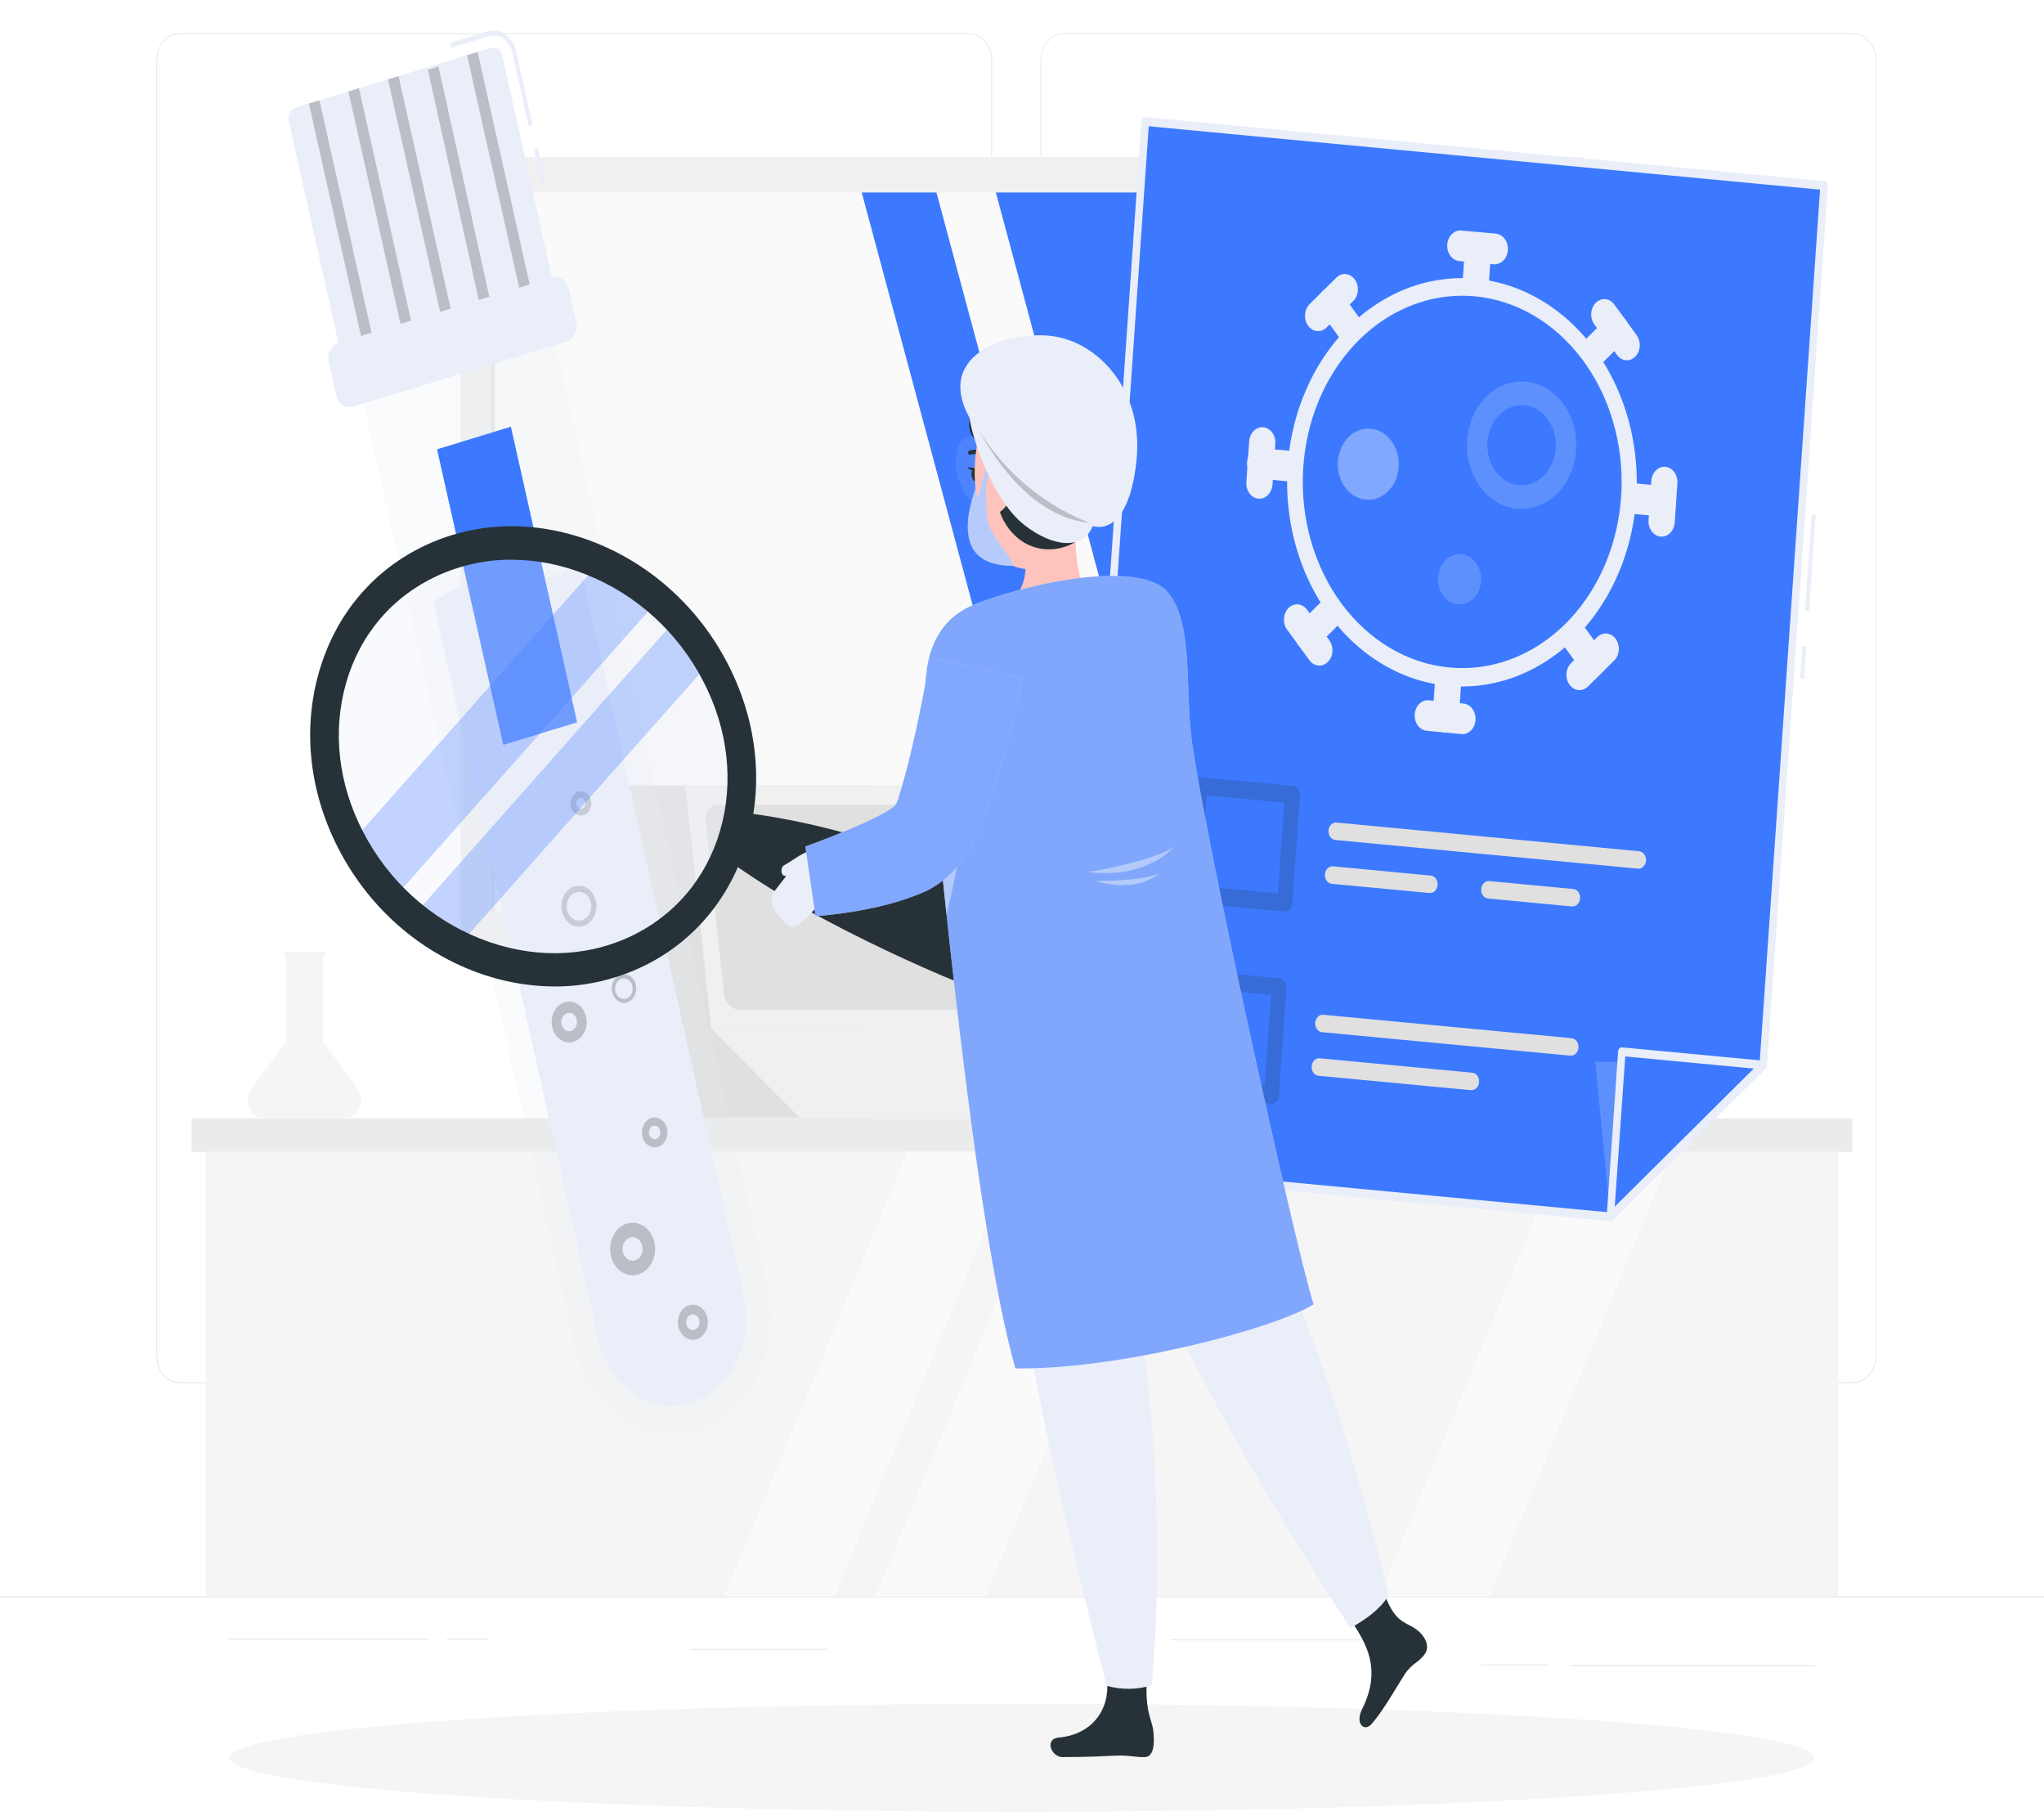 <svg width="430" height="382" viewBox="0 0 430 382" fill="none" xmlns="http://www.w3.org/2000/svg">
<path d="M430 335.779H0V336.031H430V335.779Z" fill="#EBEBEB"/>
<path d="M381.746 350.251H330.24V350.503H381.746V350.251Z" fill="#EBEBEB"/>
<path d="M291.454 344.818H246.244V345.07H291.454V344.818Z" fill="#EBEBEB"/>
<path d="M325.587 350.131H311.526V350.383H325.587V350.131Z" fill="#EBEBEB"/>
<path d="M90.111 344.697H48.255V344.949H90.111V344.697Z" fill="#EBEBEB"/>
<path d="M102.899 344.697H93.929V344.949H102.899V344.697Z" fill="#EBEBEB"/>
<path d="M174.004 346.856H145.065V347.108H174.004V346.856Z" fill="#EBEBEB"/>
<path d="M203.82 290.987H37.763C36.462 290.985 35.215 290.379 34.296 289.304C33.377 288.229 32.861 286.772 32.861 285.253V12.656C32.872 11.146 33.393 9.702 34.311 8.638C35.229 7.573 36.469 6.975 37.763 6.972H203.82C205.122 6.972 206.371 7.576 207.292 8.652C208.213 9.727 208.731 11.186 208.731 12.707V285.253C208.731 286.774 208.213 288.232 207.292 289.308C206.371 290.383 205.122 290.987 203.82 290.987ZM37.763 7.173C36.519 7.176 35.327 7.755 34.448 8.783C33.569 9.811 33.075 11.204 33.075 12.656V285.253C33.075 286.706 33.569 288.099 34.448 289.127C35.327 290.155 36.519 290.734 37.763 290.736H203.82C205.065 290.734 206.258 290.155 207.138 289.127C208.018 288.1 208.513 286.706 208.516 285.253V12.656C208.513 11.203 208.018 9.81 207.138 8.782C206.258 7.754 205.065 7.176 203.82 7.173H37.763Z" fill="#EBEBEB"/>
<path d="M389.847 290.987H223.781C222.479 290.985 221.231 290.38 220.311 289.305C219.39 288.23 218.872 286.773 218.87 285.253V12.656C218.884 11.145 219.407 9.701 220.326 8.637C221.245 7.573 222.486 6.975 223.781 6.972H389.847C391.139 6.977 392.377 7.577 393.293 8.641C394.209 9.705 394.729 11.148 394.74 12.656V285.253C394.74 286.77 394.225 288.226 393.308 289.301C392.391 290.376 391.146 290.982 389.847 290.987ZM223.781 7.173C222.536 7.176 221.343 7.754 220.463 8.782C219.583 9.81 219.087 11.203 219.085 12.656V285.253C219.087 286.706 219.583 288.1 220.463 289.127C221.343 290.155 222.536 290.734 223.781 290.736H389.847C391.091 290.734 392.284 290.155 393.164 289.127C394.045 288.1 394.54 286.706 394.542 285.253V12.656C394.54 11.203 394.045 9.81 393.164 8.782C392.284 7.754 391.091 7.176 389.847 7.173H223.781Z" fill="#EBEBEB"/>
<path d="M389.675 235.249H40.326V242.299H389.675V235.249Z" fill="#EBEBEB"/>
<path d="M96.905 199.426L333.087 199.426V33.034L96.905 33.034L96.905 199.426Z" fill="#F0F0F0"/>
<path d="M326.705 191.974V40.485L103.286 40.485V191.974L326.705 191.974Z" fill="#FAFAFA"/>
<path d="M290.525 191.974L249.813 40.485H209.496L250.208 191.974H290.525Z" fill="#3C79FF"/>
<path d="M237.713 191.974L197 40.485H181.28L221.992 191.974H237.713Z" fill="#3C79FF"/>
<path d="M104.103 191.974L104.103 40.485H103.295L103.295 191.974H104.103Z" fill="#E6E6E6"/>
<path d="M386.708 242.299H43.284V335.779H386.708V242.299Z" fill="#F5F5F5"/>
<path d="M245.805 242.299H222.68L184.195 335.779H207.32L245.805 242.299Z" fill="#FAFAFA"/>
<path d="M351.809 242.299H328.683L290.198 335.779H313.324L351.809 242.299Z" fill="#FAFAFA"/>
<path d="M213.994 242.299H190.868L152.392 335.779H175.517L213.994 242.299Z" fill="#FAFAFA"/>
<path d="M75.181 228.922L67.94 219.13V201.454C68.081 201.449 68.214 201.38 68.312 201.262C68.41 201.144 68.465 200.986 68.465 200.821C68.465 200.651 68.407 200.488 68.303 200.367C68.2 200.246 68.06 200.179 67.914 200.179H60.2C60.054 200.179 59.914 200.246 59.811 200.367C59.708 200.488 59.65 200.651 59.65 200.821C59.65 200.986 59.704 201.144 59.802 201.262C59.9 201.38 60.034 201.449 60.174 201.454V219.13L52.959 228.922C52.55 229.474 52.285 230.153 52.197 230.876C52.108 231.599 52.2 232.337 52.462 233.001C52.723 233.665 53.142 234.227 53.669 234.621C54.197 235.014 54.81 235.221 55.436 235.219H72.704C73.33 235.221 73.943 235.014 74.471 234.621C74.998 234.227 75.417 233.665 75.678 233.001C75.94 232.337 76.032 231.599 75.944 230.876C75.855 230.153 75.591 229.474 75.181 228.922Z" fill="#F5F5F5"/>
<path d="M259.599 228.922L252.358 219.1V181.941C252.504 181.941 252.644 181.873 252.747 181.753C252.851 181.632 252.909 181.468 252.909 181.298C252.909 181.128 252.851 180.964 252.747 180.844C252.644 180.723 252.504 180.655 252.358 180.655H244.678C244.533 180.655 244.393 180.723 244.289 180.844C244.186 180.964 244.128 181.128 244.128 181.298C244.128 181.468 244.186 181.632 244.289 181.753C244.393 181.873 244.533 181.941 244.678 181.941V219.1L237.36 228.922C236.95 229.474 236.686 230.153 236.598 230.876C236.51 231.6 236.602 232.337 236.863 233.001C237.124 233.665 237.543 234.227 238.071 234.621C238.598 235.014 239.211 235.221 239.837 235.219H257.14C257.764 235.218 258.375 235.007 258.9 234.612C259.424 234.218 259.841 233.655 260.1 232.992C260.359 232.329 260.45 231.593 260.361 230.871C260.272 230.15 260.008 229.473 259.599 228.922Z" fill="#F5F5F5"/>
<path d="M183.188 235.199H123.264L127.994 165.209H183.188V235.199Z" fill="#E0E0E0"/>
<path d="M209.565 216.429H149.64L144.205 165.209H204.13L209.565 216.429Z" fill="#F0F0F0"/>
<path d="M209.565 216.429H149.64L168.354 235.249H228.278L209.565 216.429Z" fill="#F0F0F0"/>
<path d="M152.289 208.997L148.436 172.681C148.376 172.251 148.399 171.81 148.502 171.391C148.605 170.972 148.787 170.585 149.033 170.257C149.28 169.93 149.586 169.67 149.928 169.497C150.271 169.324 150.643 169.242 151.016 169.257H198.204C199.01 169.286 199.781 169.645 200.383 170.271C200.985 170.897 201.379 171.75 201.498 172.681L205.351 209.027C205.409 209.456 205.386 209.896 205.282 210.314C205.178 210.732 204.996 211.118 204.75 211.444C204.503 211.77 204.198 212.029 203.856 212.201C203.514 212.374 203.143 212.456 202.771 212.441H155.583C154.774 212.411 154.001 212.049 153.399 211.419C152.797 210.789 152.404 209.931 152.289 208.997Z" fill="#E0E0E0"/>
<path d="M310.323 235.199H359.833L355.928 177.392H310.323V235.199Z" fill="#E0E0E0"/>
<path d="M288.539 219.703H338.04L342.538 177.392H293.028L288.539 219.703Z" fill="#F0F0F0"/>
<path d="M288.538 219.703H338.04L322.586 235.249H273.076L288.538 219.703Z" fill="#F0F0F0"/>
<path d="M335.856 213.566L339.047 183.528C339.095 183.173 339.075 182.811 338.99 182.466C338.904 182.122 338.755 181.803 338.552 181.534C338.349 181.264 338.098 181.05 337.816 180.907C337.535 180.764 337.229 180.695 336.922 180.706H297.939C297.273 180.726 296.636 181.021 296.138 181.537C295.641 182.053 295.316 182.759 295.221 183.528L292.03 213.566C291.982 213.92 292.001 214.281 292.086 214.625C292.171 214.969 292.32 215.287 292.522 215.556C292.724 215.825 292.974 216.04 293.255 216.183C293.535 216.327 293.84 216.397 294.146 216.388H333.138C333.804 216.368 334.441 216.073 334.939 215.557C335.436 215.041 335.761 214.335 335.856 213.566Z" fill="#E0E0E0"/>
<path d="M215 381.133C307.091 381.133 381.745 376.043 381.745 369.765C381.745 363.486 307.091 358.396 215 358.396C122.909 358.396 48.255 363.486 48.255 369.765C48.255 376.043 122.909 381.133 215 381.133Z" fill="#F5F5F5"/>
<path opacity="0.2" d="M74.82 77.595L120.968 283.476C122.386 289.736 125.869 295.086 130.655 298.356C135.441 301.627 141.141 302.552 146.51 300.93C151.87 299.274 156.452 295.206 159.252 289.617C162.053 284.028 162.845 277.372 161.456 271.103L115.309 65.222L74.82 77.595Z" fill="#E9EEF9"/>
<path d="M145.202 295.105C141.158 296.335 136.86 295.642 133.252 293.177C129.644 290.713 127.021 286.679 125.956 281.959L91.16 126.594C91.16 126.594 98.203 120.98 106.416 121.934C111.752 122.38 117.104 121.376 122.051 119.001L156.451 272.659C157.499 277.377 156.904 282.388 154.796 286.595C152.688 290.801 149.238 293.861 145.202 295.105Z" fill="#E9EEF9"/>
<path opacity="0.2" d="M123.427 214.982C123.427 215.834 123.211 216.667 122.805 217.376C122.4 218.084 121.824 218.637 121.15 218.963C120.475 219.289 119.734 219.374 119.018 219.208C118.302 219.042 117.645 218.631 117.129 218.029C116.613 217.426 116.262 216.659 116.119 215.823C115.977 214.987 116.05 214.121 116.329 213.334C116.608 212.546 117.081 211.873 117.688 211.4C118.295 210.927 119.008 210.674 119.738 210.674C120.716 210.676 121.653 211.131 122.344 211.939C123.035 212.746 123.425 213.84 123.427 214.982Z" fill="black"/>
<path d="M121.389 214.982C121.391 215.364 121.295 215.738 121.115 216.056C120.935 216.375 120.677 216.623 120.376 216.771C120.074 216.918 119.742 216.958 119.421 216.885C119.1 216.811 118.805 216.629 118.573 216.359C118.342 216.09 118.183 215.746 118.119 215.372C118.055 214.998 118.087 214.61 118.212 214.257C118.336 213.904 118.548 213.602 118.82 213.39C119.091 213.177 119.411 213.064 119.738 213.064C120.174 213.064 120.593 213.266 120.902 213.625C121.212 213.985 121.387 214.473 121.389 214.982Z" fill="#E9EEF9"/>
<path opacity="0.2" d="M124.39 168.996C124.392 169.503 124.265 170 124.024 170.422C123.784 170.845 123.442 171.175 123.041 171.37C122.64 171.565 122.198 171.617 121.772 171.518C121.345 171.42 120.954 171.175 120.647 170.817C120.339 170.458 120.13 170.001 120.046 169.503C119.962 169.005 120.006 168.489 120.173 168.021C120.34 167.553 120.622 167.153 120.984 166.872C121.346 166.592 121.772 166.443 122.206 166.445C122.785 166.447 123.339 166.717 123.748 167.195C124.157 167.673 124.388 168.32 124.39 168.996Z" fill="black"/>
<path d="M123.178 168.996C123.179 169.223 123.123 169.446 123.016 169.636C122.909 169.825 122.756 169.974 122.576 170.062C122.397 170.149 122.199 170.173 122.008 170.129C121.817 170.085 121.642 169.976 121.504 169.815C121.366 169.655 121.273 169.45 121.235 169.227C121.198 169.004 121.218 168.773 121.293 168.563C121.368 168.353 121.495 168.175 121.658 168.05C121.821 167.925 122.011 167.859 122.206 167.861C122.463 167.864 122.709 167.984 122.891 168.196C123.072 168.408 123.175 168.696 123.178 168.996Z" fill="#E9EEF9"/>
<path opacity="0.2" d="M133.085 268.261C135.697 268.261 137.815 265.788 137.815 262.737C137.815 259.686 135.697 257.213 133.085 257.213C130.473 257.213 128.355 259.686 128.355 262.737C128.355 265.788 130.473 268.261 133.085 268.261Z" fill="black"/>
<path d="M133.085 265.207C134.254 265.207 135.201 264.101 135.201 262.737C135.201 261.372 134.254 260.266 133.085 260.266C131.917 260.266 130.969 261.372 130.969 262.737C130.969 264.101 131.917 265.207 133.085 265.207Z" fill="#E9EEF9"/>
<path opacity="0.2" d="M137.729 241.355C139.216 241.355 140.421 239.948 140.421 238.212C140.421 236.476 139.216 235.068 137.729 235.068C136.242 235.068 135.037 236.476 135.037 238.212C135.037 239.948 136.242 241.355 137.729 241.355Z" fill="black"/>
<path d="M138.924 238.212C138.924 238.49 138.854 238.762 138.721 238.994C138.588 239.225 138.4 239.406 138.179 239.512C137.959 239.618 137.716 239.645 137.482 239.59C137.249 239.535 137.034 239.4 136.866 239.202C136.698 239.005 136.584 238.753 136.539 238.48C136.493 238.206 136.518 237.923 136.611 237.667C136.703 237.41 136.859 237.191 137.058 237.038C137.257 236.884 137.491 236.804 137.729 236.806C138.047 236.808 138.351 236.958 138.575 237.221C138.799 237.484 138.924 237.841 138.924 238.212Z" fill="#E9EEF9"/>
<path opacity="0.2" d="M145.761 281.829C147.505 281.829 148.918 280.178 148.918 278.143C148.918 276.107 147.505 274.457 145.761 274.457C144.018 274.457 142.605 276.107 142.605 278.143C142.605 280.178 144.018 281.829 145.761 281.829Z" fill="black"/>
<path d="M147.172 278.133C147.172 278.459 147.089 278.777 146.934 279.048C146.779 279.319 146.559 279.53 146.301 279.655C146.043 279.779 145.76 279.812 145.486 279.748C145.212 279.685 144.961 279.528 144.764 279.298C144.567 279.067 144.432 278.774 144.378 278.454C144.324 278.135 144.351 277.804 144.458 277.503C144.565 277.202 144.746 276.944 144.978 276.763C145.21 276.582 145.482 276.486 145.761 276.486C146.135 276.486 146.494 276.659 146.759 276.968C147.023 277.277 147.172 277.696 147.172 278.133Z" fill="#E9EEF9"/>
<path opacity="0.2" d="M125.474 190.628C125.474 191.48 125.258 192.313 124.852 193.022C124.447 193.73 123.871 194.283 123.196 194.609C122.522 194.935 121.78 195.02 121.065 194.854C120.349 194.688 119.692 194.277 119.176 193.675C118.66 193.072 118.308 192.305 118.166 191.469C118.024 190.633 118.097 189.767 118.376 188.979C118.655 188.192 119.128 187.519 119.735 187.046C120.341 186.573 121.055 186.32 121.784 186.32C122.763 186.32 123.701 186.774 124.393 187.582C125.085 188.39 125.474 189.486 125.474 190.628Z" fill="black"/>
<path d="M124.39 190.628C124.39 191.224 124.239 191.807 123.956 192.302C123.672 192.797 123.269 193.184 122.798 193.412C122.326 193.64 121.807 193.699 121.307 193.583C120.807 193.467 120.347 193.18 119.986 192.759C119.625 192.337 119.379 191.8 119.28 191.216C119.18 190.631 119.231 190.026 119.427 189.475C119.622 188.925 119.953 188.454 120.377 188.123C120.801 187.792 121.3 187.615 121.81 187.615C122.495 187.615 123.151 187.933 123.635 188.498C124.119 189.063 124.39 189.829 124.39 190.628Z" fill="#E9EEF9"/>
<path opacity="0.2" d="M133.85 207.942C133.85 208.538 133.699 209.12 133.416 209.616C133.132 210.111 132.729 210.498 132.258 210.726C131.786 210.954 131.268 211.013 130.767 210.897C130.267 210.781 129.807 210.494 129.446 210.073C129.085 209.651 128.84 209.114 128.74 208.53C128.64 207.945 128.692 207.34 128.887 206.789C129.082 206.239 129.413 205.768 129.837 205.437C130.261 205.106 130.76 204.929 131.27 204.929C131.955 204.929 132.611 205.247 133.095 205.812C133.579 206.377 133.85 207.143 133.85 207.942Z" fill="black"/>
<path d="M133.085 207.942C133.092 208.371 132.989 208.792 132.79 209.153C132.591 209.513 132.305 209.796 131.968 209.966C131.63 210.135 131.258 210.184 130.897 210.105C130.536 210.026 130.203 209.824 129.941 209.524C129.679 209.223 129.5 208.839 129.425 208.419C129.351 207.999 129.386 207.563 129.525 207.166C129.663 206.769 129.9 206.429 130.205 206.19C130.51 205.951 130.869 205.823 131.236 205.823C131.72 205.823 132.186 206.045 132.531 206.441C132.877 206.838 133.076 207.377 133.085 207.942Z" fill="#E9EEF9"/>
<path d="M107.477 89.764L91.944 94.513L105.883 156.692L121.416 151.944L107.477 89.764Z" fill="#3C79FF"/>
<path d="M113.141 31.087L112.309 31.341L113.959 38.705L114.791 38.451L113.141 31.087Z" fill="#E9EEF9"/>
<path d="M111.25 26.596L107.758 11.04C107.53 10.02 107.019 9.116 106.305 8.471C105.591 7.826 104.713 7.476 103.811 7.474C103.459 7.473 103.109 7.527 102.77 7.635L94.918 10.035L94.703 9.031L102.555 6.631C102.965 6.503 103.387 6.438 103.811 6.44C104.904 6.441 105.967 6.865 106.832 7.647C107.697 8.428 108.316 9.522 108.592 10.758L112.032 26.315L111.25 26.596Z" fill="#E9EEF9"/>
<path d="M62.135 22.646L103.317 10.056C103.811 9.913 104.333 10.003 104.77 10.307C105.207 10.61 105.525 11.103 105.654 11.677L116.925 61.956L71.999 75.69L60.728 25.412C60.663 25.122 60.648 24.82 60.683 24.524C60.719 24.228 60.805 23.943 60.936 23.685C61.067 23.428 61.24 23.204 61.446 23.025C61.652 22.847 61.886 22.718 62.135 22.646Z" fill="#E9EEF9"/>
<path opacity="0.2" d="M83.841 16L81.619 16.679L93.38 69.143L95.602 68.464L83.841 16Z" fill="black"/>
<path opacity="0.2" d="M92.245 13.995L90.017 14.665L101.627 67.27L103.855 66.6L92.245 13.995Z" fill="black"/>
<path opacity="0.2" d="M100.471 10.925L98.25 11.604L110.011 64.069L112.232 63.389L100.471 10.925Z" fill="black"/>
<path opacity="0.2" d="M75.512 18.55L73.291 19.23L85.052 71.694L87.273 71.014L75.512 18.55Z" fill="black"/>
<path opacity="0.2" d="M67.204 21.097L64.982 21.776L76.743 74.24L78.965 73.561L67.204 21.097Z" fill="black"/>
<path d="M116.161 58.382L71.226 72.119C69.696 72.587 68.781 74.414 69.181 76.201L70.743 83.167C71.143 84.954 72.708 86.023 74.238 85.555L119.173 71.819C120.703 71.351 121.619 69.523 121.218 67.736L119.656 60.77C119.256 58.983 117.691 57.914 116.161 58.382Z" fill="#E9EEF9"/>
<path d="M379.175 135.884L378.705 142.671L379.562 142.752L380.032 135.965L379.175 135.884Z" fill="#E9EEF9"/>
<path d="M381.119 108.337L379.724 128.488L380.581 128.569L381.976 108.418L381.119 108.337Z" fill="#E9EEF9"/>
<path d="M240.929 25.572L225.716 245.302L338.789 255.968L370.935 224.051L383.741 39.05L240.929 25.572Z" fill="#3C79FF"/>
<path d="M338.789 256.892H338.72L225.656 246.216C225.551 246.207 225.449 246.174 225.356 246.119C225.263 246.063 225.18 245.986 225.112 245.892C225.045 245.799 224.994 245.69 224.964 245.573C224.933 245.457 224.922 245.334 224.933 245.212L240.138 25.502C240.147 25.38 240.176 25.262 240.224 25.154C240.272 25.045 240.338 24.949 240.417 24.871C240.497 24.792 240.59 24.733 240.69 24.697C240.789 24.66 240.894 24.647 240.998 24.658L383.801 38.106C383.905 38.114 384.007 38.148 384.101 38.203C384.194 38.259 384.277 38.336 384.344 38.429C384.411 38.523 384.462 38.632 384.493 38.748C384.524 38.865 384.534 38.988 384.523 39.11L371.718 224.102C371.711 224.222 371.683 224.339 371.635 224.446C371.588 224.553 371.523 224.648 371.443 224.724L339.296 256.651C339.158 256.801 338.977 256.886 338.789 256.892ZM226.567 244.459L338.522 255.034L370.179 223.599L382.889 39.893L241.66 26.566L226.567 244.459Z" fill="#E9EEF9"/>
<path opacity="0.2" d="M335.589 223.318L338.788 255.968L370.935 224.051L335.589 223.318Z" fill="#E9EEF9"/>
<path d="M341.188 221.239L338.788 255.968L370.935 224.051L341.188 221.239Z" fill="#3C79FF"/>
<path d="M338.788 256.892C338.663 256.893 338.539 256.859 338.427 256.791C338.288 256.709 338.173 256.58 338.096 256.421C338.02 256.262 337.985 256.08 337.997 255.898L340.405 221.169C340.412 221.047 340.44 220.929 340.487 220.82C340.535 220.711 340.6 220.615 340.68 220.536C340.759 220.457 340.851 220.398 340.95 220.362C341.049 220.325 341.153 220.313 341.257 220.325L370.995 223.127C371.151 223.142 371.299 223.21 371.421 223.322C371.544 223.435 371.635 223.587 371.683 223.76C371.733 223.936 371.737 224.126 371.694 224.305C371.651 224.484 371.564 224.644 371.443 224.764L339.296 256.691C339.154 256.829 338.973 256.9 338.788 256.892ZM341.91 222.234L339.7 253.829L368.94 224.785L341.91 222.234Z" fill="#E9EEF9"/>
<path d="M310.408 63.695H310.159C309.431 63.626 308.756 63.222 308.282 62.573C307.808 61.923 307.574 61.081 307.631 60.23L308.215 51.804C308.244 51.382 308.344 50.971 308.509 50.594C308.674 50.217 308.901 49.882 309.177 49.607C309.452 49.332 309.772 49.124 310.117 48.993C310.462 48.863 310.825 48.813 311.187 48.847C311.548 48.88 311.9 48.997 312.223 49.189C312.546 49.382 312.833 49.647 313.068 49.969C313.304 50.291 313.482 50.664 313.594 51.067C313.706 51.47 313.748 51.894 313.719 52.316L313.135 60.742C313.077 61.543 312.765 62.289 312.261 62.835C311.757 63.381 311.096 63.688 310.408 63.695Z" fill="#E9EEF9"/>
<path d="M314.597 55.611H314.356L307.14 54.928C306.765 54.917 306.396 54.817 306.055 54.633C305.714 54.45 305.409 54.188 305.157 53.862C304.906 53.537 304.715 53.155 304.594 52.74C304.474 52.325 304.427 51.885 304.457 51.448C304.487 51.011 304.592 50.586 304.768 50.199C304.943 49.811 305.184 49.47 305.476 49.195C305.769 48.92 306.106 48.717 306.467 48.599C306.829 48.482 307.207 48.451 307.579 48.51L314.76 49.153C315.455 49.239 316.095 49.63 316.553 50.247C317.011 50.863 317.251 51.659 317.226 52.474C317.201 53.289 316.912 54.063 316.418 54.64C315.923 55.216 315.26 55.552 314.562 55.58L314.597 55.611Z" fill="#E9EEF9"/>
<path d="M304.148 154.082H303.907C303.546 154.049 303.194 153.933 302.871 153.741C302.549 153.549 302.262 153.284 302.027 152.962C301.792 152.64 301.614 152.268 301.502 151.865C301.391 151.463 301.349 151.039 301.378 150.617L301.963 142.191C301.973 141.753 302.058 141.322 302.215 140.923C302.372 140.525 302.597 140.169 302.875 139.875C303.154 139.582 303.481 139.358 303.837 139.217C304.192 139.077 304.569 139.022 304.943 139.057C305.317 139.092 305.681 139.216 306.013 139.42C306.344 139.625 306.637 139.907 306.873 140.248C307.108 140.589 307.281 140.983 307.382 141.405C307.483 141.827 307.509 142.269 307.459 142.703L306.874 151.129C306.818 151.93 306.507 152.678 306.002 153.225C305.498 153.771 304.836 154.077 304.148 154.082Z" fill="#E9EEF9"/>
<path d="M307.76 154.423H307.51L300.295 153.74C299.92 153.728 299.552 153.626 299.212 153.442C298.872 153.258 298.568 152.995 298.318 152.669C298.067 152.343 297.877 151.961 297.757 151.546C297.638 151.131 297.592 150.692 297.622 150.256C297.653 149.82 297.759 149.396 297.934 149.009C298.11 148.622 298.351 148.281 298.642 148.007C298.934 147.732 299.271 147.53 299.632 147.413C299.993 147.295 300.371 147.264 300.742 147.323L307.957 148.006C308.652 148.092 309.293 148.483 309.75 149.099C310.208 149.716 310.449 150.512 310.423 151.327C310.398 152.142 310.11 152.916 309.615 153.493C309.121 154.069 308.458 154.405 307.76 154.433V154.423Z" fill="#E9EEF9"/>
<path d="M349.874 108.678H349.633L342.418 107.995C341.688 107.925 341.011 107.52 340.537 106.869C340.063 106.217 339.83 105.372 339.889 104.52C339.949 103.668 340.295 102.878 340.853 102.324C341.411 101.77 342.135 101.498 342.865 101.567L350.08 102.25C350.79 102.316 351.451 102.699 351.925 103.321C352.399 103.942 352.648 104.753 352.621 105.585C352.595 106.416 352.294 107.203 351.782 107.781C351.27 108.36 350.586 108.684 349.874 108.688V108.678Z" fill="#E9EEF9"/>
<path d="M349.59 112.886H349.341C348.979 112.851 348.627 112.734 348.304 112.541C347.982 112.348 347.695 112.083 347.46 111.76C347.225 111.437 347.047 111.064 346.936 110.661C346.825 110.257 346.783 109.833 346.812 109.411L347.397 100.985C347.491 100.166 347.851 99.422 348.402 98.904C348.952 98.386 349.652 98.135 350.357 98.201C351.062 98.269 351.717 98.649 352.189 99.264C352.661 99.879 352.913 100.682 352.892 101.507L352.316 109.933C352.258 110.733 351.947 111.48 351.443 112.026C350.938 112.572 350.278 112.878 349.59 112.886Z" fill="#E9EEF9"/>
<path d="M272.474 101.376H272.233L265.018 100.693C264.643 100.681 264.274 100.579 263.935 100.395C263.595 100.211 263.29 99.948 263.04 99.622C262.79 99.296 262.6 98.914 262.48 98.499C262.361 98.084 262.315 97.646 262.345 97.209C262.375 96.773 262.482 96.349 262.657 95.962C262.832 95.575 263.073 95.234 263.365 94.96C263.657 94.685 263.994 94.483 264.355 94.366C264.716 94.248 265.093 94.218 265.465 94.276L272.68 94.959C273.375 95.046 274.016 95.438 274.473 96.055C274.931 96.672 275.17 97.469 275.144 98.285C275.118 99.101 274.828 99.874 274.332 100.45C273.837 101.026 273.172 101.36 272.474 101.386V101.376Z" fill="#E9EEF9"/>
<path d="M264.975 104.901H264.725C264.364 104.867 264.012 104.75 263.689 104.557C263.366 104.364 263.079 104.098 262.845 103.775C262.61 103.453 262.432 103.079 262.321 102.676C262.209 102.273 262.167 101.848 262.197 101.426L262.782 93C262.792 92.563 262.879 92.132 263.037 91.736C263.195 91.338 263.42 90.983 263.699 90.691C263.978 90.399 264.305 90.177 264.661 90.037C265.016 89.897 265.392 89.844 265.765 89.879C266.139 89.915 266.502 90.039 266.833 90.243C267.164 90.448 267.456 90.73 267.691 91.071C267.926 91.412 268.099 91.805 268.2 92.226C268.301 92.648 268.327 93.089 268.277 93.522L267.701 101.949C267.643 102.749 267.331 103.495 266.827 104.041C266.323 104.587 265.662 104.894 264.975 104.901Z" fill="#E9EEF9"/>
<path d="M284.763 73.356C284.359 73.364 283.959 73.265 283.591 73.069C283.224 72.873 282.898 72.583 282.639 72.222L277.943 65.784C277.469 65.133 277.235 64.288 277.294 63.436C277.353 62.584 277.7 61.794 278.257 61.239C278.815 60.685 279.538 60.413 280.268 60.482C280.998 60.55 281.674 60.955 282.149 61.606L286.844 68.054C287.317 68.705 287.549 69.549 287.489 70.4C287.43 71.251 287.083 72.04 286.526 72.593C286.035 73.084 285.41 73.355 284.763 73.356Z" fill="#E9EEF9"/>
<path d="M277.316 69.661C276.75 69.666 276.196 69.467 275.729 69.092C275.263 68.717 274.907 68.184 274.709 67.565C274.511 66.945 274.48 66.27 274.622 65.63C274.764 64.99 275.071 64.416 275.501 63.986L281.022 58.503C281.296 58.206 281.617 57.978 281.968 57.831C282.319 57.684 282.692 57.621 283.064 57.647C283.437 57.673 283.801 57.787 284.134 57.981C284.468 58.176 284.764 58.447 285.005 58.779C285.247 59.111 285.428 59.497 285.538 59.913C285.648 60.329 285.685 60.767 285.646 61.2C285.608 61.633 285.494 62.053 285.313 62.433C285.132 62.813 284.886 63.147 284.591 63.414L279.079 68.887C278.586 69.377 277.963 69.65 277.316 69.661Z" fill="#E9EEF9"/>
<path d="M335.065 142.442C334.661 142.443 334.262 142.343 333.896 142.147C333.529 141.951 333.203 141.664 332.94 141.307L328.253 134.869C328.019 134.547 327.84 134.174 327.729 133.771C327.618 133.368 327.575 132.943 327.604 132.521C327.634 132.099 327.734 131.688 327.899 131.311C328.064 130.934 328.291 130.599 328.567 130.325C328.843 130.051 329.163 129.843 329.508 129.712C329.853 129.582 330.217 129.533 330.578 129.567C330.939 129.601 331.292 129.718 331.614 129.911C331.937 130.104 332.224 130.369 332.459 130.692L337.12 137.129C337.457 137.598 337.673 138.168 337.743 138.774C337.814 139.38 337.735 139.997 337.517 140.554C337.299 141.11 336.951 141.583 336.512 141.917C336.073 142.251 335.563 142.433 335.039 142.442H335.065Z" fill="#E9EEF9"/>
<path d="M332.313 145.174C331.909 145.181 331.508 145.083 331.141 144.887C330.773 144.69 330.448 144.401 330.188 144.039C329.953 143.718 329.774 143.345 329.662 142.943C329.55 142.54 329.507 142.116 329.536 141.694C329.565 141.272 329.664 140.861 329.83 140.485C329.995 140.108 330.222 139.773 330.498 139.5L336.011 134.026C336.568 133.472 337.292 133.2 338.021 133.268C338.751 133.337 339.428 133.741 339.902 134.393C340.376 135.044 340.61 135.889 340.551 136.741C340.492 137.593 340.146 138.383 339.588 138.937L334.076 144.411C333.584 144.902 332.959 145.173 332.313 145.174Z" fill="#E9EEF9"/>
<path d="M334.385 78.046C333.82 78.049 333.267 77.849 332.802 77.474C332.337 77.098 331.982 76.564 331.785 75.946C331.588 75.327 331.559 74.652 331.701 74.013C331.843 73.374 332.149 72.801 332.579 72.372L338.092 66.888C338.649 66.334 339.373 66.062 340.103 66.131C340.832 66.199 341.509 66.604 341.983 67.255C342.458 67.906 342.691 68.751 342.632 69.603C342.573 70.455 342.227 71.246 341.669 71.799L336.157 77.273C335.662 77.765 335.035 78.038 334.385 78.046Z" fill="#E9EEF9"/>
<path d="M342.28 75.787C341.878 75.791 341.479 75.692 341.114 75.496C340.748 75.299 340.424 75.011 340.165 74.652L335.4 68.235C335.165 67.912 334.987 67.539 334.876 67.136C334.764 66.733 334.722 66.308 334.751 65.886C334.78 65.465 334.88 65.053 335.046 64.677C335.211 64.3 335.438 63.965 335.714 63.69C335.99 63.416 336.31 63.208 336.655 63.078C337 62.948 337.363 62.898 337.725 62.932C338.086 62.966 338.438 63.083 338.761 63.276C339.084 63.469 339.371 63.734 339.606 64.057L344.293 70.494C344.637 70.96 344.859 71.532 344.933 72.141C345.007 72.75 344.93 73.371 344.711 73.93C344.492 74.49 344.14 74.964 343.697 75.297C343.254 75.629 342.738 75.806 342.211 75.807L342.28 75.787Z" fill="#E9EEF9"/>
<path d="M275.2 136.788C274.796 136.795 274.396 136.697 274.028 136.5C273.661 136.304 273.335 136.015 273.076 135.653C272.841 135.331 272.663 134.958 272.551 134.555C272.44 134.152 272.398 133.728 272.428 133.306C272.457 132.884 272.558 132.473 272.724 132.097C272.889 131.721 273.117 131.387 273.394 131.113L278.907 125.64C279.18 125.344 279.502 125.115 279.853 124.968C280.204 124.821 280.577 124.759 280.949 124.784C281.321 124.81 281.685 124.924 282.019 125.119C282.352 125.313 282.648 125.585 282.89 125.917C283.131 126.249 283.312 126.634 283.422 127.05C283.533 127.466 283.569 127.904 283.531 128.337C283.492 128.77 283.379 129.19 283.197 129.57C283.016 129.951 282.77 130.284 282.476 130.551L276.963 136.024C276.473 136.519 275.847 136.79 275.2 136.788Z" fill="#E9EEF9"/>
<path d="M277.582 140.012C277.179 140.016 276.779 139.917 276.412 139.72C276.045 139.524 275.719 139.236 275.458 138.877L270.762 132.439C270.288 131.788 270.055 130.943 270.113 130.091C270.172 129.239 270.519 128.449 271.076 127.895C271.634 127.341 272.357 127.068 273.087 127.137C273.817 127.206 274.493 127.61 274.968 128.261L279.655 134.699C279.891 135.021 280.07 135.395 280.182 135.798C280.294 136.201 280.337 136.626 280.308 137.049C280.279 137.471 280.179 137.883 280.014 138.26C279.849 138.638 279.622 138.974 279.345 139.248C278.85 139.732 278.227 140.001 277.582 140.012Z" fill="#E9EEF9"/>
<path d="M330.352 132.772C345.164 118.061 346.96 92.112 334.362 74.814C321.765 57.517 299.544 55.42 284.732 70.131C269.919 84.842 268.124 110.791 280.721 128.089C293.319 145.387 315.539 147.484 330.352 132.772Z" fill="#3C79FF"/>
<path d="M307.88 144.411C306.788 144.411 305.696 144.411 304.595 144.27C297.343 143.587 290.428 140.408 284.723 135.134C279.019 129.861 274.782 122.731 272.548 114.646C270.314 106.56 270.183 97.882 272.172 89.71C274.162 81.538 278.182 74.238 283.724 68.734C289.266 63.23 296.081 59.769 303.308 58.788C310.534 57.808 317.848 59.352 324.323 63.226C330.798 67.099 336.144 73.128 339.685 80.55C343.226 87.972 344.802 96.453 344.215 104.922C343.475 115.613 339.335 125.594 332.611 132.902C325.887 140.21 317.065 144.315 307.88 144.411ZM307.287 62.209C298.52 62.306 290.135 66.408 283.926 73.636C277.717 80.864 274.179 90.643 274.068 100.88C273.957 111.117 277.283 120.998 283.334 128.406C289.384 135.815 297.678 140.163 306.44 140.519C315.201 140.875 323.734 137.21 330.21 130.31C336.687 123.41 340.593 113.823 341.091 103.602C341.59 93.381 338.642 83.338 332.878 75.624C327.114 67.91 318.993 63.138 310.254 62.329C309.245 62.249 308.256 62.209 307.287 62.209Z" fill="#E9EEF9"/>
<path opacity="0.2" d="M320.212 107.041C319.868 107.041 319.524 107.041 319.189 107.041C316.151 106.756 313.334 105.073 311.358 102.363C309.383 99.653 308.41 96.137 308.654 92.589C308.898 89.041 310.339 85.752 312.66 83.445C314.981 81.137 317.991 80.001 321.029 80.286C323.982 80.554 326.731 82.145 328.701 84.727C330.671 87.309 331.709 90.68 331.598 94.136C331.487 97.592 330.235 100.863 328.105 103.265C325.974 105.667 323.131 107.013 320.169 107.021L320.212 107.041ZM320.049 85.237C318.649 85.25 317.282 85.738 316.115 86.643C314.949 87.548 314.034 88.83 313.481 90.333C312.929 91.835 312.763 93.493 313.004 95.104C313.246 96.715 313.884 98.209 314.84 99.403C315.797 100.597 317.031 101.44 318.391 101.828C319.752 102.217 321.179 102.134 322.5 101.59C323.821 101.046 324.977 100.065 325.828 98.766C326.678 97.467 327.187 95.907 327.29 94.276C327.44 92.055 326.828 89.855 325.59 88.16C324.351 86.466 322.587 85.414 320.685 85.237C320.479 85.248 320.264 85.237 320.049 85.237Z" fill="#E9EEF9"/>
<path opacity="0.4" d="M294.249 98.213C294.153 99.692 293.683 101.104 292.899 102.271C292.115 103.438 291.052 104.307 289.845 104.768C288.637 105.229 287.34 105.26 286.117 104.859C284.894 104.458 283.801 103.642 282.976 102.515C282.15 101.388 281.63 100 281.481 98.527C281.331 97.054 281.56 95.562 282.137 94.241C282.715 92.92 283.615 91.828 284.724 91.105C285.833 90.382 287.101 90.059 288.367 90.178C290.058 90.337 291.626 91.272 292.728 92.778C293.831 94.283 294.377 96.237 294.249 98.213Z" fill="#E9EEF9"/>
<path opacity="0.2" d="M311.569 122.276C311.497 123.319 311.161 124.313 310.604 125.134C310.048 125.954 309.295 126.563 308.442 126.884C307.589 127.205 306.674 127.224 305.812 126.938C304.95 126.651 304.18 126.073 303.599 125.275C303.019 124.478 302.654 123.498 302.55 122.458C302.447 121.419 302.609 120.366 303.018 119.435C303.426 118.503 304.062 117.734 304.845 117.224C305.628 116.715 306.522 116.487 307.416 116.571C308.614 116.686 309.723 117.352 310.502 118.421C311.281 119.49 311.665 120.876 311.569 122.276Z" fill="#E9EEF9"/>
<path opacity="0.2" d="M270.307 191.763H270.169L250.699 189.925C250.49 189.906 250.287 189.839 250.101 189.727C249.915 189.616 249.75 189.462 249.615 189.275C249.481 189.088 249.38 188.871 249.318 188.638C249.255 188.405 249.234 188.16 249.254 187.916L250.828 165.179C250.845 164.936 250.903 164.7 250.999 164.483C251.095 164.266 251.227 164.074 251.387 163.917C251.547 163.76 251.732 163.642 251.931 163.569C252.13 163.496 252.34 163.47 252.548 163.492L272.009 165.33C272.218 165.35 272.42 165.418 272.606 165.53C272.791 165.642 272.956 165.796 273.09 165.983C273.224 166.17 273.326 166.385 273.388 166.618C273.451 166.851 273.473 167.096 273.454 167.338L271.88 190.066C271.864 190.307 271.808 190.542 271.713 190.758C271.619 190.973 271.488 191.165 271.33 191.321C271.044 191.604 270.682 191.76 270.307 191.763ZM252.522 186.39L268.862 187.937L270.178 168.855L253.838 167.308L252.522 186.39Z" fill="#263238"/>
<path d="M344.645 182.725H344.507L280.919 176.699C280.503 176.659 280.117 176.427 279.847 176.055C279.577 175.683 279.444 175.201 279.478 174.715C279.513 174.229 279.711 173.779 280.029 173.463C280.348 173.148 280.761 172.993 281.177 173.033L344.757 179.059C344.963 179.067 345.167 179.123 345.355 179.224C345.543 179.324 345.712 179.467 345.853 179.643C345.994 179.82 346.104 180.027 346.176 180.254C346.249 180.48 346.282 180.721 346.275 180.962C346.267 181.203 346.219 181.441 346.133 181.66C346.048 181.88 345.925 182.078 345.774 182.242C345.623 182.407 345.445 182.535 345.251 182.62C345.058 182.704 344.852 182.743 344.645 182.735V182.725Z" fill="#E0E0E0"/>
<path d="M300.802 187.846H300.665L280.283 185.928C280.066 185.924 279.853 185.868 279.656 185.763C279.459 185.659 279.282 185.508 279.137 185.321C278.991 185.134 278.88 184.913 278.811 184.674C278.741 184.435 278.715 184.181 278.732 183.929C278.75 183.677 278.812 183.432 278.914 183.21C279.016 182.987 279.156 182.79 279.325 182.633C279.495 182.476 279.69 182.361 279.899 182.296C280.108 182.23 280.326 182.215 280.541 182.252L300.923 184.18C301.34 184.199 301.734 184.411 302.018 184.769C302.302 185.126 302.452 185.601 302.436 186.089C302.42 186.576 302.239 187.036 301.933 187.368C301.626 187.699 301.22 187.875 300.802 187.856V187.846Z" fill="#E0E0E0"/>
<path d="M330.808 190.678H330.67L313.04 189.011C312.624 188.971 312.238 188.74 311.968 188.368C311.698 187.996 311.565 187.514 311.6 187.028C311.634 186.542 311.832 186.091 312.15 185.776C312.469 185.46 312.882 185.306 313.298 185.346L330.885 187.003C331.302 187.02 331.697 187.23 331.981 187.587C332.266 187.944 332.418 188.418 332.403 188.906C332.388 189.393 332.208 189.854 331.902 190.186C331.597 190.519 331.191 190.696 330.773 190.678H330.808Z" fill="#E0E0E0"/>
<path opacity="0.2" d="M267.512 232.176H267.374L247.904 230.338C247.695 230.319 247.492 230.252 247.306 230.141C247.12 230.029 246.955 229.875 246.82 229.688C246.686 229.501 246.585 229.285 246.523 229.051C246.461 228.818 246.439 228.573 246.459 228.33L248.033 205.602C248.05 205.359 248.108 205.123 248.204 204.906C248.3 204.69 248.432 204.498 248.592 204.341C248.752 204.184 248.937 204.065 249.136 203.992C249.335 203.919 249.545 203.893 249.753 203.915L269.18 205.823C269.389 205.842 269.592 205.91 269.778 206.021C269.964 206.133 270.129 206.287 270.263 206.474C270.398 206.661 270.499 206.877 270.561 207.11C270.623 207.344 270.645 207.589 270.625 207.832L269.051 230.569C269.015 231.056 268.818 231.506 268.501 231.825C268.215 232.071 267.866 232.195 267.512 232.176ZM249.727 226.813L266.067 228.36L267.383 209.278L251.043 207.732L249.727 226.813Z" fill="#263238"/>
<path d="M330.438 222.063H330.3L278.124 217.132C277.708 217.092 277.322 216.86 277.052 216.489C276.782 216.117 276.649 215.634 276.684 215.148C276.718 214.662 276.916 214.212 277.234 213.896C277.553 213.581 277.966 213.426 278.382 213.466L330.558 218.387C330.976 218.406 331.37 218.617 331.653 218.975C331.937 219.333 332.088 219.808 332.072 220.295C332.056 220.783 331.875 221.243 331.568 221.574C331.262 221.906 330.855 222.082 330.438 222.063Z" fill="#E0E0E0"/>
<path d="M309.531 229.324H309.394L277.488 226.311C277.271 226.306 277.058 226.25 276.861 226.146C276.664 226.042 276.487 225.891 276.342 225.704C276.196 225.516 276.086 225.296 276.016 225.057C275.946 224.818 275.92 224.564 275.937 224.312C275.955 224.06 276.017 223.815 276.119 223.592C276.221 223.369 276.361 223.173 276.53 223.016C276.7 222.859 276.895 222.744 277.104 222.678C277.313 222.613 277.532 222.598 277.746 222.635L309.643 225.648C310.06 225.665 310.455 225.876 310.74 226.232C311.024 226.589 311.176 227.064 311.161 227.551C311.146 228.039 310.966 228.499 310.66 228.832C310.355 229.164 309.949 229.341 309.531 229.324Z" fill="#E0E0E0"/>
<path opacity="0.3" d="M154.332 175.804C161.014 152.815 147.549 126.694 124.256 117.46C100.963 108.226 76.663 119.377 69.981 142.366C63.298 165.355 76.764 191.477 100.057 200.711C123.35 209.944 147.649 198.793 154.332 175.804Z" fill="#E9EEF9"/>
<path opacity="0.3" d="M137.251 127.599L127.905 116.302L74.539 176.505L83.884 187.802L137.251 127.599Z" fill="#3C79FF"/>
<path opacity="0.3" d="M149.435 139.195L142.139 130.375L87.536 191.975L94.831 200.794L149.435 139.195Z" fill="#3C79FF"/>
<path d="M116.659 207.511C110.681 207.487 104.746 206.323 99.089 204.066C87.152 199.326 77.254 190.257 71.208 178.527C65.059 166.606 63.614 153.419 67.14 141.257C70.666 129.095 78.707 119.665 89.801 114.573C100.715 109.551 113.296 109.411 125.233 114.151C137.17 118.891 147.077 127.95 153.123 139.68C159.263 151.601 160.708 164.838 157.191 176.96C153.673 189.082 145.615 198.552 134.53 203.634C128.834 206.223 122.771 207.538 116.659 207.511ZM107.663 117.736C102.314 117.711 97.008 118.856 92.02 121.111C82.56 125.48 75.783 133.393 72.842 143.557C69.901 153.72 71.122 164.828 76.359 174.941C81.674 185.255 90.438 193.25 101.024 197.447C111.611 201.645 122.739 201.535 132.328 197.136C141.737 192.818 148.548 184.864 151.489 174.74C154.43 164.617 153.209 153.469 147.963 143.346C142.648 133.032 133.893 125.048 123.298 120.85C118.267 118.821 112.986 117.77 107.663 117.736Z" fill="#263238"/>
<path d="M157.561 171.085C163.426 171.875 169.253 173.019 175.019 174.509C180.746 175.936 186.422 177.583 192.038 179.39C197.654 181.198 203.218 183.177 208.774 185.286C211.517 186.42 214.381 187.174 216.926 188.971C218.258 189.891 219.486 191.001 220.581 192.275C221.182 192.968 221.737 193.714 222.241 194.505C222.815 195.385 223.311 196.33 223.72 197.327C224.516 199.245 224.633 201.451 224.048 203.469C223.462 205.487 222.22 207.155 220.59 208.113C219.74 208.611 218.85 209.008 217.933 209.298C217.124 209.565 216.298 209.759 215.464 209.881C213.928 210.112 212.374 210.112 210.838 209.881C207.879 209.499 205.222 208.063 202.453 207.019C196.957 204.759 191.505 202.369 186.113 199.788C180.72 197.207 175.354 194.505 170.056 191.562C164.709 188.643 159.493 185.405 154.43 181.861C153.462 181.168 152.725 180.111 152.339 178.864C151.953 177.617 151.942 176.254 152.307 174.999C152.672 173.743 153.391 172.67 154.348 171.955C155.304 171.24 156.44 170.926 157.569 171.065L157.561 171.085Z" fill="#263238"/>
<path opacity="0.1" d="M209.84 99.94C210.459 104.048 209.023 107.111 206.632 106.78C204.241 106.448 201.808 102.863 201.197 98.745C200.586 94.628 202.057 91.575 204.405 91.906C206.753 92.237 209.204 95.833 209.84 99.94Z" fill="#E9EEF9"/>
<path d="M222.74 365.507C229.852 364.864 233.464 359.541 232.905 353.556C232.596 350.251 241.651 349.177 241.651 349.177C240.318 359.611 242.271 361.289 242.606 363.97C242.941 366.652 242.752 369.564 240.886 369.614C238.633 369.685 237.618 369.182 234.814 369.313C231.538 369.454 229.328 369.604 223.514 369.614C221.201 369.634 219.601 365.808 222.74 365.507Z" fill="#263238"/>
<path d="M286.569 359.481C290.775 351.075 287.317 345.551 284.282 340.982C282.484 338.28 291.11 334.855 291.11 334.855C293.26 341.173 295.41 341.092 297.56 342.488C299.71 343.884 300.94 346.204 299.762 347.901C298.343 349.91 297.087 349.759 295.419 352.35C293.466 355.363 291.385 359.29 288.65 362.544C287.025 364.502 284.987 362.614 286.569 359.481Z" fill="#263238"/>
<path d="M203.94 189.483C203.94 189.483 205.136 231.664 213.959 266.814C217.804 297.204 232.811 354.63 232.811 354.63C235.924 355.498 239.171 355.463 242.271 354.53C242.271 354.53 247.078 310.2 236.982 262.134C243.543 210.865 239.08 184.693 239.08 184.693L203.94 189.483Z" fill="#E9EEF9"/>
<path d="M217.812 187.545C217.812 187.545 232.888 245.563 244.472 272.398C256.65 300.579 282.888 340.69 284.101 342.468C287.438 340.61 290.353 338.501 292.099 335.659C292.099 335.659 282.071 291.168 267.254 260.859C255.601 194.073 247.835 183.367 247.835 183.367L217.812 187.545Z" fill="#E9EEF9"/>
<path d="M226.61 103.616C225.974 109.572 225.75 119.163 228.201 123.913C228.201 123.913 221.699 125.209 213.246 135.221C208.086 128.282 212.248 126.183 212.248 126.183C216.023 124.576 216.075 118.982 215.628 114.674L226.61 103.616Z" fill="#FFC3BD"/>
<path d="M199.305 142.874C198.333 135.934 201.842 130.28 209.212 127.307C216.006 124.576 225.759 122.577 232.492 123.702C239.226 124.827 241.694 128.723 241.247 134.649C239.321 160.359 247.74 175.503 247.852 183.367C232.011 188.087 207.836 192.054 203.94 189.483C201.094 185.978 201.644 164.115 202.53 160.78C195.504 156.472 199.847 146.74 199.305 142.874Z" fill="#E9EEF9"/>
<path d="M205.996 99.769C206.099 100.543 205.832 101.246 205.394 101.326C204.955 101.406 204.534 100.844 204.405 100.061C204.276 99.277 204.568 98.574 205.007 98.494C205.445 98.413 205.884 98.986 205.996 99.769Z" fill="#263238"/>
<path d="M205.205 98.504L203.485 98.263C203.485 98.263 204.551 99.579 205.205 98.504Z" fill="#263238"/>
<path d="M205.97 101.376C205.61 103.27 205.032 105.098 204.25 106.81C204.629 107.032 205.044 107.155 205.468 107.169C205.891 107.182 206.312 107.087 206.701 106.89L205.97 101.376Z" fill="#ED847E"/>
<path d="M203.863 95.621C203.796 95.574 203.743 95.504 203.71 95.422C203.677 95.339 203.666 95.246 203.678 95.156C203.689 95.066 203.724 94.982 203.777 94.914C203.83 94.847 203.899 94.799 203.975 94.778C204.583 94.577 205.225 94.549 205.844 94.698C206.464 94.846 207.044 95.166 207.535 95.632C207.609 95.718 207.651 95.835 207.651 95.958C207.651 96.08 207.609 96.198 207.535 96.284C207.499 96.328 207.456 96.363 207.408 96.387C207.36 96.411 207.308 96.424 207.256 96.424C207.203 96.424 207.152 96.411 207.104 96.387C207.056 96.363 207.012 96.328 206.976 96.284C206.582 95.926 206.122 95.68 205.632 95.569C205.142 95.457 204.636 95.482 204.155 95.642C204.059 95.68 203.954 95.673 203.863 95.621Z" fill="#263238"/>
<path d="M227.762 94.406C228.571 104.098 229.087 108.185 225.681 113.87C220.564 122.416 210.382 121.402 207.157 112.172C204.259 103.867 203.424 89.415 210.795 84.132C218.165 78.85 226.954 84.715 227.762 94.406Z" fill="#FFC3BD"/>
<path d="M210.7 100.483C207.681 100.995 206.4 95.612 207.432 93.242C203.871 93.111 203.252 89.355 204.405 86.593C205.557 83.831 208.438 77.705 218.81 79.563C229.181 81.421 232.57 91.956 231.667 96.385C230.764 100.814 232.621 113.267 222.929 115.316C213.237 117.365 207.337 106.147 210.7 100.483Z" fill="#263238"/>
<path d="M245.573 124.475C240.275 118.45 220.229 121.462 205.643 126.886C191.058 132.309 194.695 149.402 195.96 161.313C197.224 173.224 204.852 257.284 213.607 287.854C234.866 288.166 267.331 279.82 276.344 274.387C272.809 263.44 253.846 178.286 250.733 155.88C249.219 144.953 251.163 130.802 245.573 124.475Z" fill="#E9EEF9"/>
<path opacity="0.6" d="M245.573 124.475C240.275 118.45 220.229 121.462 205.643 126.886C191.058 132.309 194.695 149.402 195.96 161.313C197.224 173.224 204.852 257.284 213.607 287.854C234.866 288.166 267.331 279.82 276.344 274.387C272.809 263.44 253.846 178.286 250.733 155.88C249.219 144.953 251.163 130.802 245.573 124.475Z" fill="#3C79FF"/>
<path opacity="0.5" d="M197.232 173.957C200.156 169.538 202.676 165.26 203.467 162.619C206.288 153.168 202.478 178.969 199.124 192.386C198.376 185.376 197.74 179.089 197.232 173.957Z" fill="#E9EEF9"/>
<path d="M173.023 179.561L176.085 183.176C177.728 188.459 171.295 191.372 171.295 191.372L168.405 194.224C167.973 194.698 167.403 194.961 166.81 194.961C166.217 194.961 165.647 194.698 165.215 194.224L163.065 191.713C162.586 191.113 162.321 190.323 162.321 189.504C162.321 188.684 162.586 187.894 163.065 187.294L165.301 184.402C165.928 183.573 166.699 182.909 167.562 182.453L173.023 179.561Z" fill="#E9EEF9"/>
<path d="M174.262 179.179C170.822 177.422 167.674 180.525 164.802 182.122C164.311 182.393 164.148 184.04 165.008 184.221C165.562 184.376 166.137 184.401 166.7 184.294C167.262 184.187 167.801 183.95 168.285 183.598C169.007 184.683 172.008 186.521 175.001 183.347C175.234 181.898 174.968 180.401 174.262 179.179Z" fill="#E9EEF9"/>
<path d="M214.948 142.613L214.527 144.943L214.071 147.142C213.762 148.598 213.435 150.044 213.108 151.481C212.42 154.363 211.672 157.235 210.838 160.087C210.003 162.94 209.118 165.782 208.094 168.624C207.604 170.05 207.054 171.476 206.503 172.892L205.643 175.021L205.119 176.257C204.886 176.809 204.628 177.331 204.362 177.853C202.184 182.049 198.945 185.351 195.091 187.304L194.73 187.485L194.463 187.605L193.947 187.826L192.907 188.258L190.877 189.001L188.899 189.644L186.947 190.196C184.367 190.879 181.787 191.401 179.258 191.813C177.986 192.014 176.721 192.185 175.449 192.345C174.176 192.506 172.937 192.627 171.561 192.717L169.42 178.064L172.688 176.859C173.797 176.447 174.898 176.005 175.99 175.564C178.175 174.7 180.29 173.796 182.38 172.832L183.894 172.099L185.356 171.356L186.732 170.572L187.36 170.17L187.686 169.98L187.833 169.889L187.884 169.839C188.436 169.317 188.845 168.619 189.062 167.83C189.062 167.73 189.114 167.64 189.131 167.539V167.469L189.191 167.268L189.32 166.826L189.854 165.039C190.189 163.813 190.542 162.618 190.86 161.363C191.505 158.882 192.098 156.341 192.666 153.75C193.233 151.159 193.767 148.578 194.265 145.957C194.523 144.651 194.773 143.346 195.005 142.04L195.667 138.254L214.948 142.613Z" fill="#E9EEF9"/>
<g opacity="0.6">
<path d="M214.948 142.613L214.527 144.943L214.071 147.142C213.762 148.598 213.435 150.044 213.108 151.481C212.42 154.363 211.672 157.235 210.838 160.087C210.003 162.94 209.118 165.782 208.094 168.624C207.604 170.05 207.054 171.476 206.503 172.892L205.643 175.021L205.119 176.257C204.886 176.809 204.628 177.331 204.362 177.853C202.184 182.049 198.945 185.351 195.091 187.304L194.73 187.485L194.463 187.605L193.947 187.826L192.907 188.258L190.877 189.001L188.899 189.644L186.947 190.196C184.367 190.879 181.787 191.401 179.258 191.813C177.986 192.014 176.721 192.185 175.449 192.345C174.176 192.506 172.937 192.627 171.561 192.717L169.42 178.064L172.688 176.859C173.797 176.447 174.898 176.005 175.99 175.564C178.175 174.7 180.29 173.796 182.38 172.832L183.894 172.099L185.356 171.356L186.732 170.572L187.36 170.17L187.686 169.98L187.833 169.889L187.884 169.839C188.436 169.317 188.845 168.619 189.062 167.83C189.062 167.73 189.114 167.64 189.131 167.539V167.469L189.191 167.268L189.32 166.826L189.854 165.039C190.189 163.813 190.542 162.618 190.86 161.363C191.505 158.882 192.098 156.341 192.666 153.75C193.233 151.159 193.767 148.578 194.265 145.957C194.523 144.651 194.773 143.346 195.005 142.04L195.667 138.254L214.948 142.613Z" fill="#3C79FF"/>
</g>
<path opacity="0.5" d="M228.906 183.458C228.906 183.458 243.062 181.138 247.224 177.954C242.185 183.106 235.365 184.201 228.906 183.458Z" fill="#E9EEF9"/>
<path opacity="0.5" d="M230.48 185.316C230.48 185.316 240.877 185.406 244.154 183.598C240.069 186.742 235.055 186.681 230.48 185.316Z" fill="#E9EEF9"/>
<path d="M205.205 102.792C204.198 105.946 203.089 109.401 203.837 113.227C204.585 117.053 207.914 119.062 213.056 119.012C212.506 116.511 210.175 114.995 208.326 111.148C206.477 107.302 208.326 98.584 208.326 98.584L207.681 97.932C206.919 100.123 206.312 102.383 205.867 104.691C205.007 103.184 205.205 102.792 205.205 102.792Z" fill="#E9EEF9"/>
<path opacity="0.3" d="M205.205 102.792C204.198 105.946 203.089 109.401 203.837 113.227C204.585 117.053 207.914 119.062 213.056 119.012C212.506 116.511 210.175 114.995 208.326 111.148C206.477 107.302 208.326 98.584 208.326 98.584L207.681 97.932C206.919 100.123 206.312 102.383 205.867 104.691C205.007 103.184 205.205 102.792 205.205 102.792Z" fill="#3C79FF"/>
<path d="M212.988 103.054C212.883 103.979 212.604 104.866 212.172 105.651C211.739 106.436 211.163 107.099 210.485 107.593C208.765 108.668 207.38 106.227 207.389 103.435C207.389 100.915 208.249 97.329 210.21 97.409C212.171 97.49 213.383 100.503 212.988 103.054Z" fill="#FFC3BD"/>
<path d="M203.966 87.909C204.56 92.448 208.92 105.353 215.559 110.485C221.579 115.165 227.848 115.728 229.878 110.656C229.878 110.656 237.308 113.599 239.08 96.937C240.602 82.696 231.761 72.583 222.164 70.826C213.435 69.239 196.278 73.909 203.966 87.909Z" fill="#E9EEF9"/>
<path opacity="0.2" d="M204.732 88.32C204.732 88.32 211.465 102.993 229.138 109.973C218.818 108.908 210.511 99.649 204.732 88.32Z" fill="black"/>
</svg>
